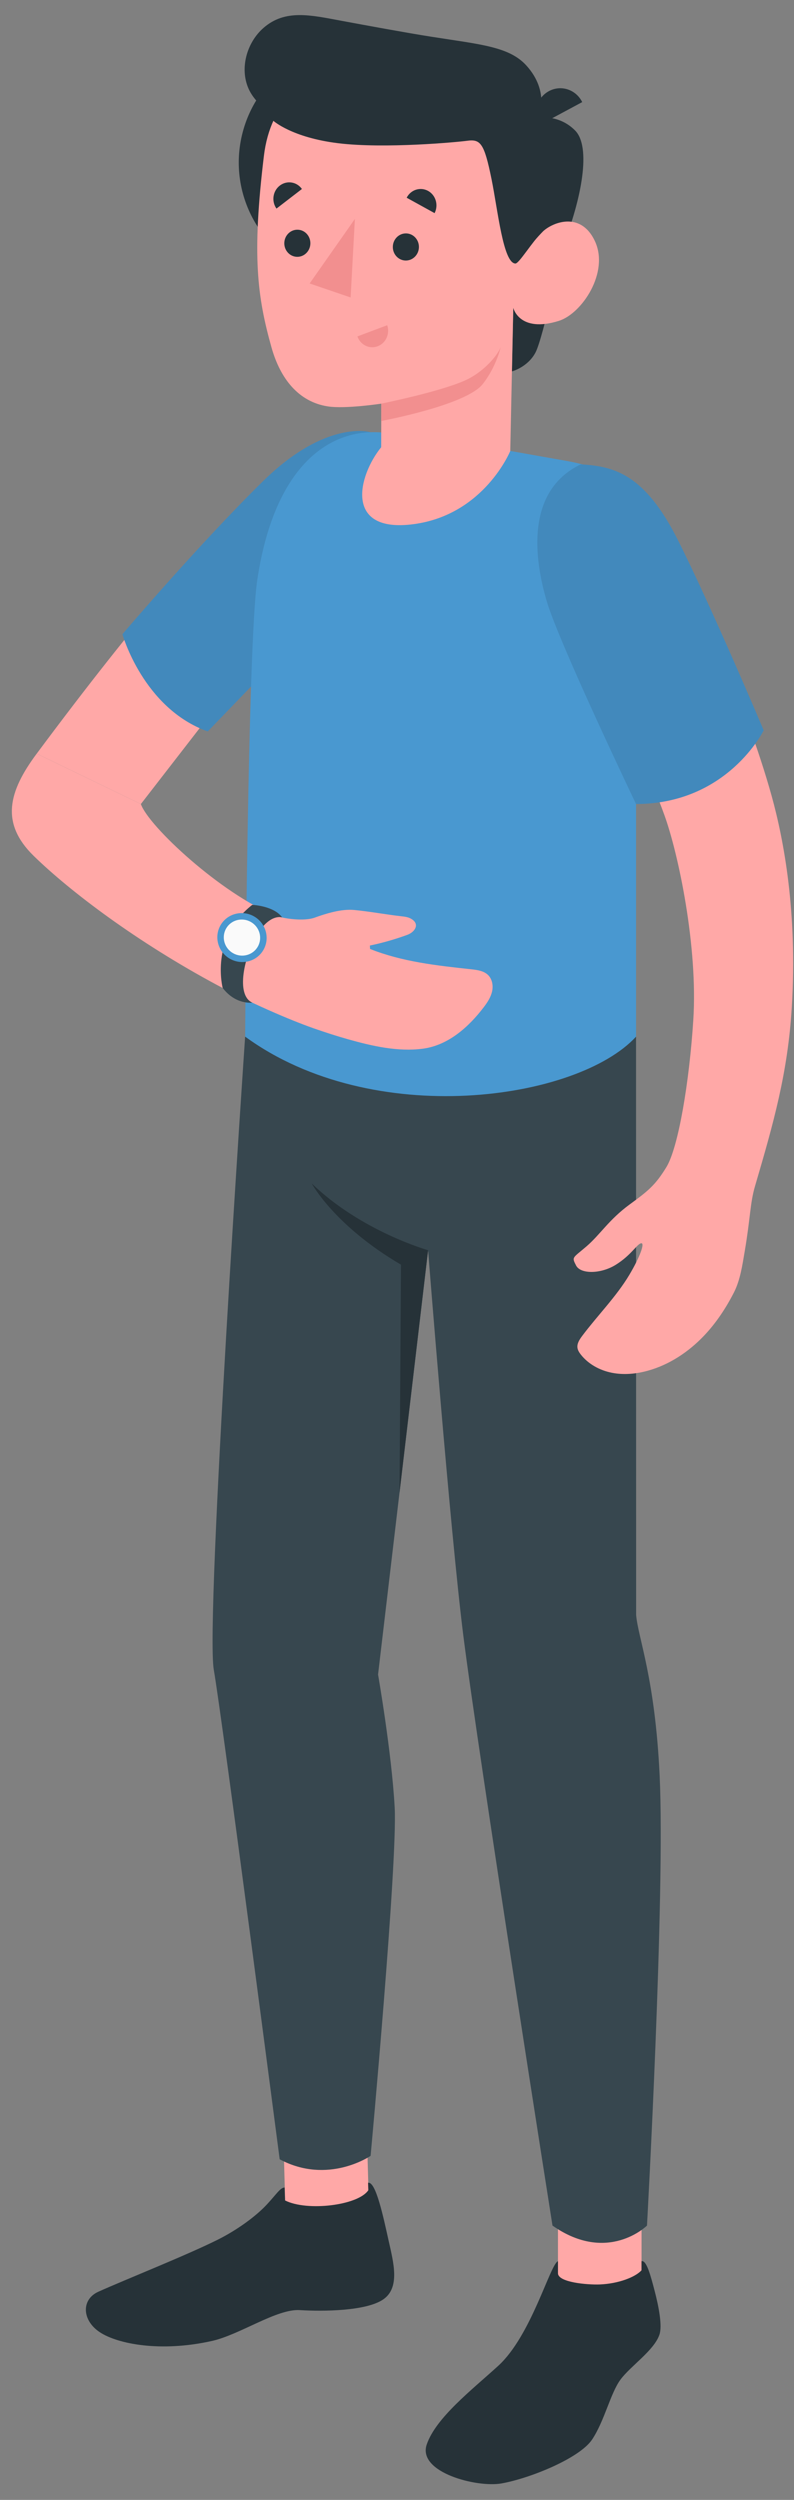 <svg width="34" height="107" viewBox="0 0 34 107" fill="none" xmlns="http://www.w3.org/2000/svg">
<rect x="0" y="0" width="34" height="107" fill="#808080" stroke="none"/>
<path d="M1.573 32.257C10.423 20.358 13.334 19.033 14.998 18.629L12.08 26.609L6.032 34.415" fill="#FFA8A7"/>
<path d="M15.864 18.5C15.864 18.5 13.982 17.927 11.266 20.593C8.55 23.258 5.242 27.145 5.242 27.145C5.242 27.145 6.131 30.319 8.896 31.307L12.909 27.145L15.864 18.5Z" fill="#4998D0"/>
<path opacity="0.1" d="M15.864 18.5C15.864 18.5 13.982 17.927 11.266 20.593C8.55 23.258 5.242 27.145 5.242 27.145C5.242 27.145 6.131 30.319 8.896 31.307L12.909 27.145L15.864 18.5Z" fill="black"/>
<path d="M14.138 11.898C11.407 11.253 9.716 8.516 10.361 5.786C11.006 3.055 13.742 1.364 16.473 2.009C19.204 2.654 20.895 5.39 20.25 8.121C19.605 10.851 16.869 12.542 14.138 11.898Z" fill="#263238"/>
<path d="M27.472 99.062H23.893V92.936H27.472V99.062Z" fill="#FFA8A7"/>
<path d="M15.802 94.611L12.225 94.734L12.046 88.25L15.622 88.127L15.802 94.611Z" fill="#FFA8A7"/>
<path d="M27.236 44.37C27.236 47.788 27.24 69.124 27.24 69.124C27.323 70.108 28.049 71.811 28.247 75.997C28.489 81.129 27.705 95.259 27.705 95.259C27.705 95.259 26.027 96.923 23.658 95.259C23.658 95.259 20.481 75.089 19.84 70.004C19.28 65.567 18.331 53.512 18.331 53.512L16.189 71.673C16.189 71.673 16.772 75.008 16.901 77.363C17.029 79.717 15.87 92.274 15.87 92.274C15.87 92.274 14.051 93.531 11.976 92.422C11.976 92.422 9.524 73.596 9.155 71.47C8.786 69.343 10.497 44.371 10.497 44.371H27.236V44.37Z" fill="#37474F"/>
<path d="M23.798 19.647C24.28 19.733 24.838 19.816 25.276 19.988C26.257 20.373 26.707 21.583 26.943 22.652C27.112 23.42 27.237 24.336 27.237 25.37V32.382V44.37C24.727 47.1 15.978 48.372 10.498 44.37C10.498 44.37 10.605 27.587 11.016 24.83C11.729 20.04 14.022 18.332 16.325 18.51L21.849 19.301L23.798 19.647Z" fill="#4998D0"/>
<path d="M24.087 10.578C24.087 10.578 23.264 14.446 22.934 15.081C22.604 15.717 21.921 15.897 21.921 15.897L21.979 13.176L24.087 10.578Z" fill="#263238"/>
<path d="M23.054 5.036C23.054 5.036 23.941 4.884 24.632 5.591C25.31 6.284 24.931 8.453 24.088 10.578L22.537 10.756L23.054 5.036Z" fill="#263238"/>
<path d="M22.072 10.757C22.383 10.943 22.826 10.346 23.21 9.944C23.593 9.543 24.845 8.995 25.47 10.311C26.106 11.652 24.918 13.424 23.933 13.733C22.234 14.266 21.979 13.177 21.979 13.177L21.85 19.304C21.85 19.304 20.738 22.025 17.726 22.433C14.714 22.841 15.334 20.359 16.323 19.142L16.328 17.277C16.328 17.277 14.789 17.511 14.038 17.395C12.789 17.202 12.003 16.216 11.624 14.864C11.016 12.692 10.785 10.939 11.301 6.668C11.867 1.986 17.312 1.938 20.252 3.788C23.193 5.638 22.072 10.757 22.072 10.757Z" fill="#FFA8A7"/>
<path d="M22.072 11.28C22.228 11.283 22.823 10.296 23.21 9.944C23.746 9.456 23.054 5.037 23.054 5.037C23.054 5.037 23.57 3.938 22.537 2.801C21.802 1.993 20.574 1.903 18.477 1.573C17.377 1.4 15.71 1.092 14.611 0.888C13.299 0.644 12.214 0.386 11.287 1.191C10.566 1.818 10.256 2.925 10.644 3.797C10.735 4.002 10.867 4.187 11.017 4.353C11.282 4.648 11.328 5.049 11.706 5.171C11.706 5.171 12.497 5.888 14.487 6.131C16.477 6.373 19.576 6.084 20 6.026C20.577 5.947 20.735 6.129 21.046 7.657C21.319 8.997 21.546 11.27 22.072 11.28Z" fill="#263238"/>
<path d="M23.051 5.38L24.931 4.37C24.664 3.832 24.027 3.621 23.508 3.899C22.989 4.178 22.784 4.841 23.051 5.38Z" fill="#263238"/>
<path d="M16.328 17.276C16.328 17.276 19.117 16.715 20.092 16.197C20.744 15.85 21.282 15.248 21.439 14.863C21.439 14.863 21.257 15.691 20.674 16.436C19.961 17.347 16.329 18.018 16.329 18.018L16.328 17.276Z" fill="#F28F8F"/>
<path d="M16.821 10.572C16.821 10.893 17.071 11.152 17.38 11.152C17.688 11.15 17.939 10.89 17.939 10.569C17.939 10.249 17.689 9.989 17.38 9.99C17.071 9.991 16.821 10.252 16.821 10.572Z" fill="#263238"/>
<path d="M17.414 8.463L18.61 9.123C18.786 8.779 18.661 8.353 18.331 8.171C18.001 7.989 17.59 8.119 17.414 8.463Z" fill="#263238"/>
<path d="M16.581 13.92L15.305 14.399C15.431 14.764 15.819 14.954 16.172 14.821C16.524 14.689 16.706 14.286 16.581 13.92Z" fill="#F28F8F"/>
<path d="M11.839 8.928L12.929 8.089C12.707 7.777 12.283 7.712 11.982 7.943C11.68 8.175 11.617 8.616 11.839 8.928Z" fill="#263238"/>
<path d="M12.174 10.414C12.174 10.734 12.424 10.994 12.733 10.993C13.041 10.992 13.291 10.731 13.291 10.411C13.291 10.09 13.041 9.831 12.733 9.832C12.424 9.832 12.174 10.093 12.174 10.414Z" fill="#263238"/>
<path d="M15.197 9.371L15.014 12.732L13.259 12.133L15.197 9.371Z" fill="#F28F8F"/>
<path d="M23.892 97.295V96.783C23.549 96.932 22.754 99.967 21.334 101.263C20.205 102.292 18.665 103.482 18.273 104.63C17.866 105.824 20.418 106.483 21.473 106.296C22.698 106.079 24.822 105.216 25.355 104.416C25.888 103.616 26.138 102.436 26.571 101.85C27.005 101.264 28.003 100.61 28.237 99.931C28.366 99.559 28.213 98.742 28.032 98.053C27.866 97.42 27.686 96.724 27.47 96.784C27.47 96.861 27.47 97.174 27.47 97.174C27.21 97.462 26.491 97.747 25.68 97.779C25.158 97.798 23.888 97.694 23.892 97.295Z" fill="#263238"/>
<path d="M12.187 93.63C12.001 93.637 11.85 93.899 11.44 94.343C10.944 94.879 10.134 95.457 9.334 95.858C7.994 96.528 5.389 97.561 4.21 98.091C3.473 98.424 3.508 99.313 4.269 99.82C5.031 100.326 6.869 100.691 9.077 100.197C10.279 99.928 11.845 98.817 12.835 98.877C13.826 98.938 15.68 98.923 16.411 98.419C17.143 97.915 16.85 96.838 16.643 95.913C16.418 94.903 16.095 93.359 15.761 93.427L15.772 93.745C15.341 94.397 13.151 94.662 12.206 94.183L12.187 93.63Z" fill="#263238"/>
<path d="M18.331 53.512C18.331 53.512 15.471 52.706 13.348 50.654C13.348 50.654 14.31 52.455 17.17 54.13L17.109 63.883L18.331 53.512Z" fill="#263238"/>
<path d="M25.112 53.349C25.705 52.839 26.073 52.203 26.965 51.551C27.751 50.977 28.065 50.727 28.537 49.953C29.048 49.114 29.518 46.313 29.688 43.657C29.889 40.522 29.05 36.545 28.452 34.892C27.238 31.535 24.771 27.034 23.953 25.134C23.134 23.235 23.574 22.28 24.308 21.317C25.171 20.183 26.762 20.181 28.267 22.756C29.772 25.329 31.952 30.144 33.041 34.062C33.568 35.96 34.149 39.065 33.907 43.094C33.737 45.908 33.127 48.058 32.332 50.764C32.116 51.501 32.137 52.102 31.89 53.556C31.79 54.142 31.699 54.789 31.429 55.318C31.085 55.99 30.665 56.627 30.143 57.175C29.487 57.864 28.665 58.412 27.748 58.667C27.244 58.808 26.707 58.859 26.194 58.756C25.68 58.653 25.191 58.387 24.868 57.974C24.803 57.89 24.743 57.797 24.728 57.692C24.7 57.502 24.821 57.326 24.936 57.172C25.579 56.315 26.401 55.486 26.947 54.569C27.409 53.794 27.628 53.182 27.451 53.215C27.273 53.248 27.033 53.722 26.365 54.137C25.726 54.533 24.864 54.542 24.669 54.167C24.475 53.791 24.519 53.858 25.112 53.349Z" fill="#FFA8A7"/>
<path d="M24.871 19.874C26.3 19.962 27.6 20.279 29.03 23.117C30.459 25.956 32.702 31.259 32.702 31.259C32.702 31.259 31.167 34.408 27.236 34.414C27.236 34.414 23.949 27.546 23.413 25.736C22.877 23.928 22.491 21.015 24.871 19.874Z" fill="#4998D0"/>
<path opacity="0.1" d="M24.871 19.874C26.3 19.962 27.6 20.279 29.03 23.117C30.459 25.956 32.702 31.259 32.702 31.259C32.702 31.259 31.167 34.408 27.236 34.414C27.236 34.414 23.949 27.546 23.413 25.736C22.877 23.928 22.491 21.015 24.871 19.874Z" fill="black"/>
<path d="M6.032 34.415C6.361 35.367 9.477 38.258 11.775 39.179C12.182 39.342 13.05 39.43 13.462 39.281C13.97 39.098 14.617 38.897 15.165 38.949C15.832 39.012 16.515 39.142 17.187 39.218C17.328 39.234 17.471 39.251 17.595 39.32C18.001 39.546 17.77 39.893 17.442 40.013C16.92 40.204 16.384 40.358 15.839 40.471C15.841 40.52 15.844 40.568 15.846 40.617C17.218 41.166 18.709 41.329 20.178 41.487C20.438 41.515 20.719 41.553 20.904 41.737C21.083 41.916 21.127 42.198 21.07 42.444C21.012 42.691 20.869 42.908 20.716 43.109C20.07 43.958 19.197 44.741 18.109 44.886C17.041 45.028 15.932 44.772 14.911 44.485C14.417 44.346 13.929 44.188 13.445 44.019C12.325 43.627 10.645 42.885 9.319 42.174C5.866 40.324 3.01 38.161 1.449 36.64C0.007 35.234 0.362 33.884 1.572 32.257" fill="#FFA8A7"/>
<path d="M12.082 39.267C12.082 39.267 11.569 39.084 11.015 39.998C10.461 40.911 10.082 42.586 10.801 42.914C10.801 42.914 10.097 43.019 9.537 42.288C9.537 42.288 8.97 40.166 10.801 38.73C10.801 38.73 11.723 38.766 12.082 39.267Z" fill="#37474F"/>
<path d="M9.441 39.606C9.156 40.106 9.337 40.747 9.845 41.037C10.354 41.326 10.998 41.155 11.283 40.654C11.568 40.153 11.386 39.513 10.878 39.223C10.37 38.934 9.726 39.105 9.441 39.606Z" fill="#4998D0"/>
<path d="M9.682 39.743C9.472 40.113 9.605 40.586 9.98 40.799C10.355 41.013 10.83 40.886 11.04 40.517C11.251 40.148 11.117 39.675 10.742 39.462C10.367 39.248 9.892 39.374 9.682 39.743Z" fill="#FAFAFA"/>
</svg>
